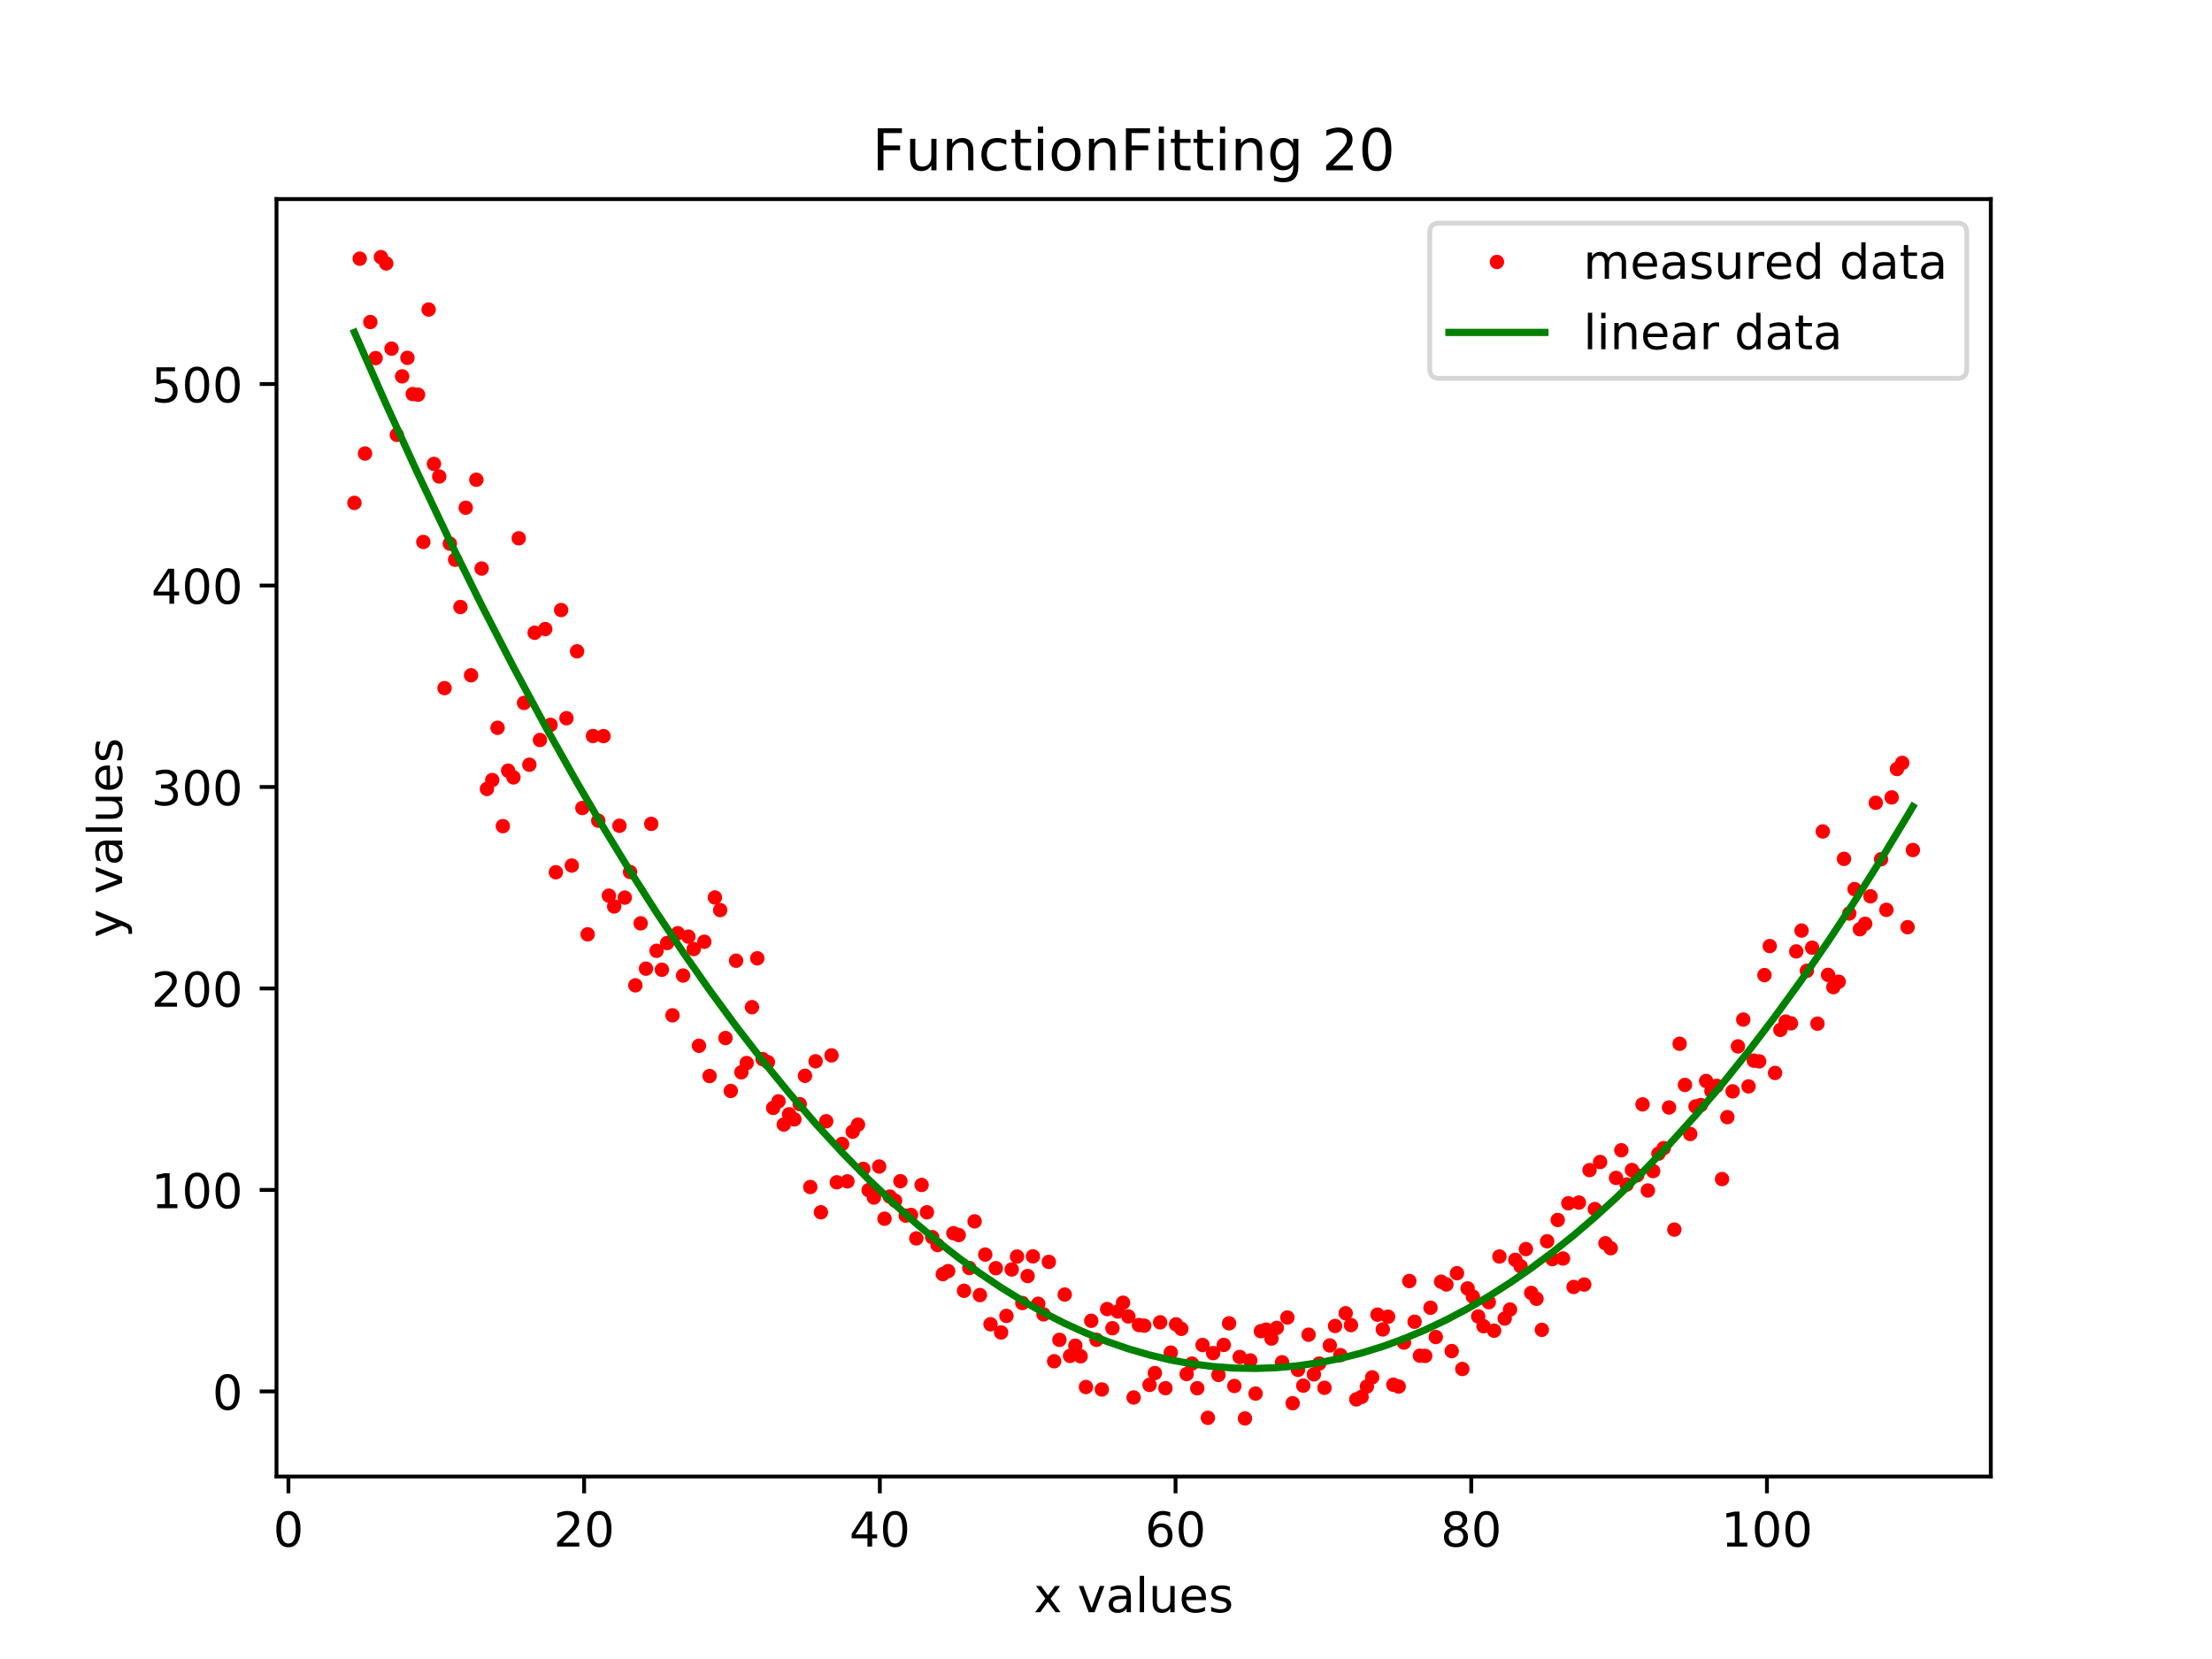 <?xml version="1.0" encoding="utf-8" standalone="no"?>
<!DOCTYPE svg PUBLIC "-//W3C//DTD SVG 1.1//EN"
  "http://www.w3.org/Graphics/SVG/1.1/DTD/svg11.dtd">
<!-- Created with matplotlib (https://matplotlib.org/) -->
<svg height="345.6pt" version="1.1" viewBox="0 0 460.8 345.6" width="460.8pt" xmlns="http://www.w3.org/2000/svg" xmlns:xlink="http://www.w3.org/1999/xlink">
 <defs>
  <style type="text/css">
*{stroke-linecap:butt;stroke-linejoin:round;}
  </style>
 </defs>
 <g id="figure_1">
  <g id="patch_1">
   <path d="M 0 345.6 
L 460.8 345.6 
L 460.8 0 
L 0 0 
z
" style="fill:#ffffff;"/>
  </g>
  <g id="axes_1">
   <g id="patch_2">
    <path d="M 57.6 307.584 
L 414.72 307.584 
L 414.72 41.472 
L 57.6 41.472 
z
" style="fill:#ffffff;"/>
   </g>
   <g id="matplotlib.axis_1">
    <g id="xtick_1">
     <g id="line2d_1">
      <defs>
       <path d="M 0 0 
L 0 3.5 
" id="m09a40ec838" style="stroke:#000000;stroke-width:0.8;"/>
      </defs>
      <g>
       <use style="stroke:#000000;stroke-width:0.8;" x="60.083" xlink:href="#m09a40ec838" y="307.584"/>
      </g>
     </g>
     <g id="text_1">
      <!-- 0 -->
      <defs>
       <path d="M 31.781 66.406 
Q 24.172 66.406 20.328 58.906 
Q 16.5 51.422 16.5 36.375 
Q 16.5 21.391 20.328 13.891 
Q 24.172 6.391 31.781 6.391 
Q 39.453 6.391 43.281 13.891 
Q 47.125 21.391 47.125 36.375 
Q 47.125 51.422 43.281 58.906 
Q 39.453 66.406 31.781 66.406 
z
M 31.781 74.219 
Q 44.047 74.219 50.516 64.516 
Q 56.984 54.828 56.984 36.375 
Q 56.984 17.969 50.516 8.266 
Q 44.047 -1.422 31.781 -1.422 
Q 19.531 -1.422 13.062 8.266 
Q 6.594 17.969 6.594 36.375 
Q 6.594 54.828 13.062 64.516 
Q 19.531 74.219 31.781 74.219 
z
" id="DejaVuSans-48"/>
      </defs>
      <g transform="translate(56.902 322.182)scale(0.1 -0.1)">
       <use xlink:href="#DejaVuSans-48"/>
      </g>
     </g>
    </g>
    <g id="xtick_2">
     <g id="line2d_2">
      <g>
       <use style="stroke:#000000;stroke-width:0.8;" x="121.684" xlink:href="#m09a40ec838" y="307.584"/>
      </g>
     </g>
     <g id="text_2">
      <!-- 20 -->
      <defs>
       <path d="M 19.188 8.297 
L 53.609 8.297 
L 53.609 0 
L 7.328 0 
L 7.328 8.297 
Q 12.938 14.109 22.625 23.891 
Q 32.328 33.688 34.812 36.531 
Q 39.547 41.844 41.422 45.531 
Q 43.312 49.219 43.312 52.781 
Q 43.312 58.594 39.234 62.25 
Q 35.156 65.922 28.609 65.922 
Q 23.969 65.922 18.812 64.312 
Q 13.672 62.703 7.812 59.422 
L 7.812 69.391 
Q 13.766 71.781 18.938 73 
Q 24.125 74.219 28.422 74.219 
Q 39.75 74.219 46.484 68.547 
Q 53.219 62.891 53.219 53.422 
Q 53.219 48.922 51.531 44.891 
Q 49.859 40.875 45.406 35.406 
Q 44.188 33.984 37.641 27.219 
Q 31.109 20.453 19.188 8.297 
z
" id="DejaVuSans-50"/>
      </defs>
      <g transform="translate(115.322 322.182)scale(0.1 -0.1)">
       <use xlink:href="#DejaVuSans-50"/>
       <use x="63.623" xlink:href="#DejaVuSans-48"/>
      </g>
     </g>
    </g>
    <g id="xtick_3">
     <g id="line2d_3">
      <g>
       <use style="stroke:#000000;stroke-width:0.8;" x="183.285" xlink:href="#m09a40ec838" y="307.584"/>
      </g>
     </g>
     <g id="text_3">
      <!-- 40 -->
      <defs>
       <path d="M 37.797 64.312 
L 12.891 25.391 
L 37.797 25.391 
z
M 35.203 72.906 
L 47.609 72.906 
L 47.609 25.391 
L 58.016 25.391 
L 58.016 17.188 
L 47.609 17.188 
L 47.609 0 
L 37.797 0 
L 37.797 17.188 
L 4.891 17.188 
L 4.891 26.703 
z
" id="DejaVuSans-52"/>
      </defs>
      <g transform="translate(176.923 322.182)scale(0.1 -0.1)">
       <use xlink:href="#DejaVuSans-52"/>
       <use x="63.623" xlink:href="#DejaVuSans-48"/>
      </g>
     </g>
    </g>
    <g id="xtick_4">
     <g id="line2d_4">
      <g>
       <use style="stroke:#000000;stroke-width:0.8;" x="244.886" xlink:href="#m09a40ec838" y="307.584"/>
      </g>
     </g>
     <g id="text_4">
      <!-- 60 -->
      <defs>
       <path d="M 33.016 40.375 
Q 26.375 40.375 22.484 35.828 
Q 18.609 31.297 18.609 23.391 
Q 18.609 15.531 22.484 10.953 
Q 26.375 6.391 33.016 6.391 
Q 39.656 6.391 43.531 10.953 
Q 47.406 15.531 47.406 23.391 
Q 47.406 31.297 43.531 35.828 
Q 39.656 40.375 33.016 40.375 
z
M 52.594 71.297 
L 52.594 62.312 
Q 48.875 64.062 45.094 64.984 
Q 41.312 65.922 37.594 65.922 
Q 27.828 65.922 22.672 59.328 
Q 17.531 52.734 16.797 39.406 
Q 19.672 43.656 24.016 45.922 
Q 28.375 48.188 33.594 48.188 
Q 44.578 48.188 50.953 41.516 
Q 57.328 34.859 57.328 23.391 
Q 57.328 12.156 50.688 5.359 
Q 44.047 -1.422 33.016 -1.422 
Q 20.359 -1.422 13.672 8.266 
Q 6.984 17.969 6.984 36.375 
Q 6.984 53.656 15.188 63.938 
Q 23.391 74.219 37.203 74.219 
Q 40.922 74.219 44.703 73.484 
Q 48.484 72.75 52.594 71.297 
z
" id="DejaVuSans-54"/>
      </defs>
      <g transform="translate(238.524 322.182)scale(0.1 -0.1)">
       <use xlink:href="#DejaVuSans-54"/>
       <use x="63.623" xlink:href="#DejaVuSans-48"/>
      </g>
     </g>
    </g>
    <g id="xtick_5">
     <g id="line2d_5">
      <g>
       <use style="stroke:#000000;stroke-width:0.8;" x="306.487" xlink:href="#m09a40ec838" y="307.584"/>
      </g>
     </g>
     <g id="text_5">
      <!-- 80 -->
      <defs>
       <path d="M 31.781 34.625 
Q 24.75 34.625 20.719 30.859 
Q 16.703 27.094 16.703 20.516 
Q 16.703 13.922 20.719 10.156 
Q 24.75 6.391 31.781 6.391 
Q 38.812 6.391 42.859 10.172 
Q 46.922 13.969 46.922 20.516 
Q 46.922 27.094 42.891 30.859 
Q 38.875 34.625 31.781 34.625 
z
M 21.922 38.812 
Q 15.578 40.375 12.031 44.719 
Q 8.5 49.078 8.5 55.328 
Q 8.5 64.062 14.719 69.141 
Q 20.953 74.219 31.781 74.219 
Q 42.672 74.219 48.875 69.141 
Q 55.078 64.062 55.078 55.328 
Q 55.078 49.078 51.531 44.719 
Q 48 40.375 41.703 38.812 
Q 48.828 37.156 52.797 32.312 
Q 56.781 27.484 56.781 20.516 
Q 56.781 9.906 50.312 4.234 
Q 43.844 -1.422 31.781 -1.422 
Q 19.734 -1.422 13.25 4.234 
Q 6.781 9.906 6.781 20.516 
Q 6.781 27.484 10.781 32.312 
Q 14.797 37.156 21.922 38.812 
z
M 18.312 54.391 
Q 18.312 48.734 21.844 45.562 
Q 25.391 42.391 31.781 42.391 
Q 38.141 42.391 41.719 45.562 
Q 45.312 48.734 45.312 54.391 
Q 45.312 60.062 41.719 63.234 
Q 38.141 66.406 31.781 66.406 
Q 25.391 66.406 21.844 63.234 
Q 18.312 60.062 18.312 54.391 
z
" id="DejaVuSans-56"/>
      </defs>
      <g transform="translate(300.125 322.182)scale(0.1 -0.1)">
       <use xlink:href="#DejaVuSans-56"/>
       <use x="63.623" xlink:href="#DejaVuSans-48"/>
      </g>
     </g>
    </g>
    <g id="xtick_6">
     <g id="line2d_6">
      <g>
       <use style="stroke:#000000;stroke-width:0.8;" x="368.088" xlink:href="#m09a40ec838" y="307.584"/>
      </g>
     </g>
     <g id="text_6">
      <!-- 100 -->
      <defs>
       <path d="M 12.406 8.297 
L 28.516 8.297 
L 28.516 63.922 
L 10.984 60.406 
L 10.984 69.391 
L 28.422 72.906 
L 38.281 72.906 
L 38.281 8.297 
L 54.391 8.297 
L 54.391 0 
L 12.406 0 
z
" id="DejaVuSans-49"/>
      </defs>
      <g transform="translate(358.545 322.182)scale(0.1 -0.1)">
       <use xlink:href="#DejaVuSans-49"/>
       <use x="63.623" xlink:href="#DejaVuSans-48"/>
       <use x="127.246" xlink:href="#DejaVuSans-48"/>
      </g>
     </g>
    </g>
    <g id="text_7">
     <!-- x values -->
     <defs>
      <path d="M 54.891 54.688 
L 35.109 28.078 
L 55.906 0 
L 45.312 0 
L 29.391 21.484 
L 13.484 0 
L 2.875 0 
L 24.125 28.609 
L 4.688 54.688 
L 15.281 54.688 
L 29.781 35.203 
L 44.281 54.688 
z
" id="DejaVuSans-120"/>
      <path id="DejaVuSans-32"/>
      <path d="M 2.984 54.688 
L 12.5 54.688 
L 29.594 8.797 
L 46.688 54.688 
L 56.203 54.688 
L 35.688 0 
L 23.484 0 
z
" id="DejaVuSans-118"/>
      <path d="M 34.281 27.484 
Q 23.391 27.484 19.188 25 
Q 14.984 22.516 14.984 16.5 
Q 14.984 11.719 18.141 8.906 
Q 21.297 6.109 26.703 6.109 
Q 34.188 6.109 38.703 11.406 
Q 43.219 16.703 43.219 25.484 
L 43.219 27.484 
z
M 52.203 31.203 
L 52.203 0 
L 43.219 0 
L 43.219 8.297 
Q 40.141 3.328 35.547 0.953 
Q 30.953 -1.422 24.312 -1.422 
Q 15.922 -1.422 10.953 3.297 
Q 6 8.016 6 15.922 
Q 6 25.141 12.172 29.828 
Q 18.359 34.516 30.609 34.516 
L 43.219 34.516 
L 43.219 35.406 
Q 43.219 41.609 39.141 45 
Q 35.062 48.391 27.688 48.391 
Q 23 48.391 18.547 47.266 
Q 14.109 46.141 10.016 43.891 
L 10.016 52.203 
Q 14.938 54.109 19.578 55.047 
Q 24.219 56 28.609 56 
Q 40.484 56 46.344 49.844 
Q 52.203 43.703 52.203 31.203 
z
" id="DejaVuSans-97"/>
      <path d="M 9.422 75.984 
L 18.406 75.984 
L 18.406 0 
L 9.422 0 
z
" id="DejaVuSans-108"/>
      <path d="M 8.5 21.578 
L 8.5 54.688 
L 17.484 54.688 
L 17.484 21.922 
Q 17.484 14.156 20.5 10.266 
Q 23.531 6.391 29.594 6.391 
Q 36.859 6.391 41.078 11.031 
Q 45.312 15.672 45.312 23.688 
L 45.312 54.688 
L 54.297 54.688 
L 54.297 0 
L 45.312 0 
L 45.312 8.406 
Q 42.047 3.422 37.719 1 
Q 33.406 -1.422 27.688 -1.422 
Q 18.266 -1.422 13.375 4.438 
Q 8.5 10.297 8.5 21.578 
z
M 31.109 56 
z
" id="DejaVuSans-117"/>
      <path d="M 56.203 29.594 
L 56.203 25.203 
L 14.891 25.203 
Q 15.484 15.922 20.484 11.062 
Q 25.484 6.203 34.422 6.203 
Q 39.594 6.203 44.453 7.469 
Q 49.312 8.734 54.109 11.281 
L 54.109 2.781 
Q 49.266 0.734 44.188 -0.344 
Q 39.109 -1.422 33.891 -1.422 
Q 20.797 -1.422 13.156 6.188 
Q 5.516 13.812 5.516 26.812 
Q 5.516 40.234 12.766 48.109 
Q 20.016 56 32.328 56 
Q 43.359 56 49.781 48.891 
Q 56.203 41.797 56.203 29.594 
z
M 47.219 32.234 
Q 47.125 39.594 43.094 43.984 
Q 39.062 48.391 32.422 48.391 
Q 24.906 48.391 20.391 44.141 
Q 15.875 39.891 15.188 32.172 
z
" id="DejaVuSans-101"/>
      <path d="M 44.281 53.078 
L 44.281 44.578 
Q 40.484 46.531 36.375 47.5 
Q 32.281 48.484 27.875 48.484 
Q 21.188 48.484 17.844 46.438 
Q 14.5 44.391 14.5 40.281 
Q 14.5 37.156 16.891 35.375 
Q 19.281 33.594 26.516 31.984 
L 29.594 31.297 
Q 39.156 29.25 43.188 25.516 
Q 47.219 21.781 47.219 15.094 
Q 47.219 7.469 41.188 3.016 
Q 35.156 -1.422 24.609 -1.422 
Q 20.219 -1.422 15.453 -0.562 
Q 10.688 0.297 5.422 2 
L 5.422 11.281 
Q 10.406 8.688 15.234 7.391 
Q 20.062 6.109 24.812 6.109 
Q 31.156 6.109 34.562 8.281 
Q 37.984 10.453 37.984 14.406 
Q 37.984 18.062 35.516 20.016 
Q 33.062 21.969 24.703 23.781 
L 21.578 24.516 
Q 13.234 26.266 9.516 29.906 
Q 5.812 33.547 5.812 39.891 
Q 5.812 47.609 11.281 51.797 
Q 16.75 56 26.812 56 
Q 31.781 56 36.172 55.266 
Q 40.578 54.547 44.281 53.078 
z
" id="DejaVuSans-115"/>
     </defs>
     <g transform="translate(215.349 335.861)scale(0.1 -0.1)">
      <use xlink:href="#DejaVuSans-120"/>
      <use x="59.18" xlink:href="#DejaVuSans-32"/>
      <use x="90.967" xlink:href="#DejaVuSans-118"/>
      <use x="150.146" xlink:href="#DejaVuSans-97"/>
      <use x="211.426" xlink:href="#DejaVuSans-108"/>
      <use x="239.209" xlink:href="#DejaVuSans-117"/>
      <use x="302.588" xlink:href="#DejaVuSans-101"/>
      <use x="364.111" xlink:href="#DejaVuSans-115"/>
     </g>
    </g>
   </g>
   <g id="matplotlib.axis_2">
    <g id="ytick_1">
     <g id="line2d_7">
      <defs>
       <path d="M 0 0 
L -3.5 0 
" id="m9b5365a904" style="stroke:#000000;stroke-width:0.8;"/>
      </defs>
      <g>
       <use style="stroke:#000000;stroke-width:0.8;" x="57.6" xlink:href="#m9b5365a904" y="289.855"/>
      </g>
     </g>
     <g id="text_8">
      <!-- 0 -->
      <g transform="translate(44.237 293.654)scale(0.1 -0.1)">
       <use xlink:href="#DejaVuSans-48"/>
      </g>
     </g>
    </g>
    <g id="ytick_2">
     <g id="line2d_8">
      <g>
       <use style="stroke:#000000;stroke-width:0.8;" x="57.6" xlink:href="#m9b5365a904" y="247.885"/>
      </g>
     </g>
     <g id="text_9">
      <!-- 100 -->
      <g transform="translate(31.512 251.684)scale(0.1 -0.1)">
       <use xlink:href="#DejaVuSans-49"/>
       <use x="63.623" xlink:href="#DejaVuSans-48"/>
       <use x="127.246" xlink:href="#DejaVuSans-48"/>
      </g>
     </g>
    </g>
    <g id="ytick_3">
     <g id="line2d_9">
      <g>
       <use style="stroke:#000000;stroke-width:0.8;" x="57.6" xlink:href="#m9b5365a904" y="205.914"/>
      </g>
     </g>
     <g id="text_10">
      <!-- 200 -->
      <g transform="translate(31.512 209.713)scale(0.1 -0.1)">
       <use xlink:href="#DejaVuSans-50"/>
       <use x="63.623" xlink:href="#DejaVuSans-48"/>
       <use x="127.246" xlink:href="#DejaVuSans-48"/>
      </g>
     </g>
    </g>
    <g id="ytick_4">
     <g id="line2d_10">
      <g>
       <use style="stroke:#000000;stroke-width:0.8;" x="57.6" xlink:href="#m9b5365a904" y="163.944"/>
      </g>
     </g>
     <g id="text_11">
      <!-- 300 -->
      <defs>
       <path d="M 40.578 39.312 
Q 47.656 37.797 51.625 33 
Q 55.609 28.219 55.609 21.188 
Q 55.609 10.406 48.188 4.484 
Q 40.766 -1.422 27.094 -1.422 
Q 22.516 -1.422 17.656 -0.516 
Q 12.797 0.391 7.625 2.203 
L 7.625 11.719 
Q 11.719 9.328 16.594 8.109 
Q 21.484 6.891 26.812 6.891 
Q 36.078 6.891 40.938 10.547 
Q 45.797 14.203 45.797 21.188 
Q 45.797 27.641 41.281 31.266 
Q 36.766 34.906 28.719 34.906 
L 20.219 34.906 
L 20.219 43.016 
L 29.109 43.016 
Q 36.375 43.016 40.234 45.922 
Q 44.094 48.828 44.094 54.297 
Q 44.094 59.906 40.109 62.906 
Q 36.141 65.922 28.719 65.922 
Q 24.656 65.922 20.016 65.031 
Q 15.375 64.156 9.812 62.312 
L 9.812 71.094 
Q 15.438 72.656 20.344 73.438 
Q 25.25 74.219 29.594 74.219 
Q 40.828 74.219 47.359 69.109 
Q 53.906 64.016 53.906 55.328 
Q 53.906 49.266 50.438 45.094 
Q 46.969 40.922 40.578 39.312 
z
" id="DejaVuSans-51"/>
      </defs>
      <g transform="translate(31.512 167.743)scale(0.1 -0.1)">
       <use xlink:href="#DejaVuSans-51"/>
       <use x="63.623" xlink:href="#DejaVuSans-48"/>
       <use x="127.246" xlink:href="#DejaVuSans-48"/>
      </g>
     </g>
    </g>
    <g id="ytick_5">
     <g id="line2d_11">
      <g>
       <use style="stroke:#000000;stroke-width:0.8;" x="57.6" xlink:href="#m9b5365a904" y="121.973"/>
      </g>
     </g>
     <g id="text_12">
      <!-- 400 -->
      <g transform="translate(31.512 125.772)scale(0.1 -0.1)">
       <use xlink:href="#DejaVuSans-52"/>
       <use x="63.623" xlink:href="#DejaVuSans-48"/>
       <use x="127.246" xlink:href="#DejaVuSans-48"/>
      </g>
     </g>
    </g>
    <g id="ytick_6">
     <g id="line2d_12">
      <g>
       <use style="stroke:#000000;stroke-width:0.8;" x="57.6" xlink:href="#m9b5365a904" y="80.003"/>
      </g>
     </g>
     <g id="text_13">
      <!-- 500 -->
      <defs>
       <path d="M 10.797 72.906 
L 49.516 72.906 
L 49.516 64.594 
L 19.828 64.594 
L 19.828 46.734 
Q 21.969 47.469 24.109 47.828 
Q 26.266 48.188 28.422 48.188 
Q 40.625 48.188 47.75 41.5 
Q 54.891 34.812 54.891 23.391 
Q 54.891 11.625 47.562 5.094 
Q 40.234 -1.422 26.906 -1.422 
Q 22.312 -1.422 17.547 -0.641 
Q 12.797 0.141 7.719 1.703 
L 7.719 11.625 
Q 12.109 9.234 16.797 8.062 
Q 21.484 6.891 26.703 6.891 
Q 35.156 6.891 40.078 11.328 
Q 45.016 15.766 45.016 23.391 
Q 45.016 31 40.078 35.438 
Q 35.156 39.891 26.703 39.891 
Q 22.75 39.891 18.812 39.016 
Q 14.891 38.141 10.797 36.281 
z
" id="DejaVuSans-53"/>
      </defs>
      <g transform="translate(31.512 83.802)scale(0.1 -0.1)">
       <use xlink:href="#DejaVuSans-53"/>
       <use x="63.623" xlink:href="#DejaVuSans-48"/>
       <use x="127.246" xlink:href="#DejaVuSans-48"/>
      </g>
     </g>
    </g>
    <g id="text_14">
     <!-- y values -->
     <defs>
      <path d="M 32.172 -5.078 
Q 28.375 -14.844 24.75 -17.812 
Q 21.141 -20.797 15.094 -20.797 
L 7.906 -20.797 
L 7.906 -13.281 
L 13.188 -13.281 
Q 16.891 -13.281 18.938 -11.516 
Q 21 -9.766 23.484 -3.219 
L 25.094 0.875 
L 2.984 54.688 
L 12.5 54.688 
L 29.594 11.922 
L 46.688 54.688 
L 56.203 54.688 
z
" id="DejaVuSans-121"/>
     </defs>
     <g transform="translate(25.433 195.339)rotate(-90)scale(0.1 -0.1)">
      <use xlink:href="#DejaVuSans-121"/>
      <use x="59.18" xlink:href="#DejaVuSans-32"/>
      <use x="90.967" xlink:href="#DejaVuSans-118"/>
      <use x="150.146" xlink:href="#DejaVuSans-97"/>
      <use x="211.426" xlink:href="#DejaVuSans-108"/>
      <use x="239.209" xlink:href="#DejaVuSans-117"/>
      <use x="302.588" xlink:href="#DejaVuSans-101"/>
      <use x="364.111" xlink:href="#DejaVuSans-115"/>
     </g>
    </g>
   </g>
   <g id="line2d_13">
    <defs>
     <path d="M 0 1 
C 0.265 1 0.52 0.895 0.707 0.707 
C 0.895 0.52 1 0.265 1 0 
C 1 -0.265 0.895 -0.52 0.707 -0.707 
C 0.52 -0.895 0.265 -1 0 -1 
C -0.265 -1 -0.52 -0.895 -0.707 -0.707 
C -0.895 -0.52 -1 -0.265 -1 0 
C -1 0.265 -0.895 0.52 -0.707 0.707 
C -0.52 0.895 -0.265 1 0 1 
z
" id="m7993e5a915" style="stroke:#ff0000;"/>
    </defs>
    <g clip-path="url(#p5838493ccc)">
     <use style="fill:#ff0000;stroke:#ff0000;" x="73.833" xlink:href="#m7993e5a915" y="104.763"/>
     <use style="fill:#ff0000;stroke:#ff0000;" x="74.937" xlink:href="#m7993e5a915" y="53.886"/>
     <use style="fill:#ff0000;stroke:#ff0000;" x="76.041" xlink:href="#m7993e5a915" y="94.476"/>
     <use style="fill:#ff0000;stroke:#ff0000;" x="77.146" xlink:href="#m7993e5a915" y="67.089"/>
     <use style="fill:#ff0000;stroke:#ff0000;" x="78.25" xlink:href="#m7993e5a915" y="74.599"/>
     <use style="fill:#ff0000;stroke:#ff0000;" x="79.354" xlink:href="#m7993e5a915" y="53.568"/>
     <use style="fill:#ff0000;stroke:#ff0000;" x="80.458" xlink:href="#m7993e5a915" y="54.881"/>
     <use style="fill:#ff0000;stroke:#ff0000;" x="81.563" xlink:href="#m7993e5a915" y="72.631"/>
     <use style="fill:#ff0000;stroke:#ff0000;" x="82.667" xlink:href="#m7993e5a915" y="90.58"/>
     <use style="fill:#ff0000;stroke:#ff0000;" x="83.771" xlink:href="#m7993e5a915" y="78.403"/>
     <use style="fill:#ff0000;stroke:#ff0000;" x="84.875" xlink:href="#m7993e5a915" y="74.549"/>
     <use style="fill:#ff0000;stroke:#ff0000;" x="85.98" xlink:href="#m7993e5a915" y="82.09"/>
     <use style="fill:#ff0000;stroke:#ff0000;" x="87.084" xlink:href="#m7993e5a915" y="82.216"/>
     <use style="fill:#ff0000;stroke:#ff0000;" x="88.188" xlink:href="#m7993e5a915" y="112.9"/>
     <use style="fill:#ff0000;stroke:#ff0000;" x="89.292" xlink:href="#m7993e5a915" y="64.479"/>
     <use style="fill:#ff0000;stroke:#ff0000;" x="90.397" xlink:href="#m7993e5a915" y="96.642"/>
     <use style="fill:#ff0000;stroke:#ff0000;" x="91.501" xlink:href="#m7993e5a915" y="99.267"/>
     <use style="fill:#ff0000;stroke:#ff0000;" x="92.605" xlink:href="#m7993e5a915" y="143.351"/>
     <use style="fill:#ff0000;stroke:#ff0000;" x="93.71" xlink:href="#m7993e5a915" y="113.248"/>
     <use style="fill:#ff0000;stroke:#ff0000;" x="94.814" xlink:href="#m7993e5a915" y="116.601"/>
     <use style="fill:#ff0000;stroke:#ff0000;" x="95.918" xlink:href="#m7993e5a915" y="126.45"/>
     <use style="fill:#ff0000;stroke:#ff0000;" x="97.022" xlink:href="#m7993e5a915" y="105.768"/>
     <use style="fill:#ff0000;stroke:#ff0000;" x="98.127" xlink:href="#m7993e5a915" y="140.671"/>
     <use style="fill:#ff0000;stroke:#ff0000;" x="99.231" xlink:href="#m7993e5a915" y="99.941"/>
     <use style="fill:#ff0000;stroke:#ff0000;" x="100.335" xlink:href="#m7993e5a915" y="118.438"/>
     <use style="fill:#ff0000;stroke:#ff0000;" x="101.439" xlink:href="#m7993e5a915" y="164.351"/>
     <use style="fill:#ff0000;stroke:#ff0000;" x="102.544" xlink:href="#m7993e5a915" y="162.502"/>
     <use style="fill:#ff0000;stroke:#ff0000;" x="103.648" xlink:href="#m7993e5a915" y="151.612"/>
     <use style="fill:#ff0000;stroke:#ff0000;" x="104.752" xlink:href="#m7993e5a915" y="172.1"/>
     <use style="fill:#ff0000;stroke:#ff0000;" x="105.856" xlink:href="#m7993e5a915" y="160.547"/>
     <use style="fill:#ff0000;stroke:#ff0000;" x="106.961" xlink:href="#m7993e5a915" y="161.94"/>
     <use style="fill:#ff0000;stroke:#ff0000;" x="108.065" xlink:href="#m7993e5a915" y="112.133"/>
     <use style="fill:#ff0000;stroke:#ff0000;" x="109.169" xlink:href="#m7993e5a915" y="146.431"/>
     <use style="fill:#ff0000;stroke:#ff0000;" x="110.274" xlink:href="#m7993e5a915" y="159.306"/>
     <use style="fill:#ff0000;stroke:#ff0000;" x="111.378" xlink:href="#m7993e5a915" y="131.814"/>
     <use style="fill:#ff0000;stroke:#ff0000;" x="112.482" xlink:href="#m7993e5a915" y="154.154"/>
     <use style="fill:#ff0000;stroke:#ff0000;" x="113.586" xlink:href="#m7993e5a915" y="131.048"/>
     <use style="fill:#ff0000;stroke:#ff0000;" x="114.691" xlink:href="#m7993e5a915" y="151"/>
     <use style="fill:#ff0000;stroke:#ff0000;" x="115.795" xlink:href="#m7993e5a915" y="181.705"/>
     <use style="fill:#ff0000;stroke:#ff0000;" x="116.899" xlink:href="#m7993e5a915" y="127.075"/>
     <use style="fill:#ff0000;stroke:#ff0000;" x="118.003" xlink:href="#m7993e5a915" y="149.618"/>
     <use style="fill:#ff0000;stroke:#ff0000;" x="119.108" xlink:href="#m7993e5a915" y="180.308"/>
     <use style="fill:#ff0000;stroke:#ff0000;" x="120.212" xlink:href="#m7993e5a915" y="135.682"/>
     <use style="fill:#ff0000;stroke:#ff0000;" x="121.316" xlink:href="#m7993e5a915" y="168.321"/>
     <use style="fill:#ff0000;stroke:#ff0000;" x="122.42" xlink:href="#m7993e5a915" y="194.641"/>
     <use style="fill:#ff0000;stroke:#ff0000;" x="123.525" xlink:href="#m7993e5a915" y="153.323"/>
     <use style="fill:#ff0000;stroke:#ff0000;" x="124.629" xlink:href="#m7993e5a915" y="170.963"/>
     <use style="fill:#ff0000;stroke:#ff0000;" x="125.733" xlink:href="#m7993e5a915" y="153.35"/>
     <use style="fill:#ff0000;stroke:#ff0000;" x="126.838" xlink:href="#m7993e5a915" y="186.589"/>
     <use style="fill:#ff0000;stroke:#ff0000;" x="127.942" xlink:href="#m7993e5a915" y="188.829"/>
     <use style="fill:#ff0000;stroke:#ff0000;" x="129.046" xlink:href="#m7993e5a915" y="172.019"/>
     <use style="fill:#ff0000;stroke:#ff0000;" x="130.15" xlink:href="#m7993e5a915" y="186.988"/>
     <use style="fill:#ff0000;stroke:#ff0000;" x="131.255" xlink:href="#m7993e5a915" y="181.653"/>
     <use style="fill:#ff0000;stroke:#ff0000;" x="132.359" xlink:href="#m7993e5a915" y="205.261"/>
     <use style="fill:#ff0000;stroke:#ff0000;" x="133.463" xlink:href="#m7993e5a915" y="192.347"/>
     <use style="fill:#ff0000;stroke:#ff0000;" x="134.567" xlink:href="#m7993e5a915" y="201.789"/>
     <use style="fill:#ff0000;stroke:#ff0000;" x="135.672" xlink:href="#m7993e5a915" y="171.626"/>
     <use style="fill:#ff0000;stroke:#ff0000;" x="136.776" xlink:href="#m7993e5a915" y="198.069"/>
     <use style="fill:#ff0000;stroke:#ff0000;" x="137.88" xlink:href="#m7993e5a915" y="202.015"/>
     <use style="fill:#ff0000;stroke:#ff0000;" x="138.984" xlink:href="#m7993e5a915" y="196.443"/>
     <use style="fill:#ff0000;stroke:#ff0000;" x="140.089" xlink:href="#m7993e5a915" y="211.51"/>
     <use style="fill:#ff0000;stroke:#ff0000;" x="141.193" xlink:href="#m7993e5a915" y="194.406"/>
     <use style="fill:#ff0000;stroke:#ff0000;" x="142.297" xlink:href="#m7993e5a915" y="203.222"/>
     <use style="fill:#ff0000;stroke:#ff0000;" x="143.402" xlink:href="#m7993e5a915" y="195.122"/>
     <use style="fill:#ff0000;stroke:#ff0000;" x="144.506" xlink:href="#m7993e5a915" y="197.706"/>
     <use style="fill:#ff0000;stroke:#ff0000;" x="145.61" xlink:href="#m7993e5a915" y="217.85"/>
     <use style="fill:#ff0000;stroke:#ff0000;" x="146.714" xlink:href="#m7993e5a915" y="196.182"/>
     <use style="fill:#ff0000;stroke:#ff0000;" x="147.819" xlink:href="#m7993e5a915" y="224.159"/>
     <use style="fill:#ff0000;stroke:#ff0000;" x="148.923" xlink:href="#m7993e5a915" y="186.965"/>
     <use style="fill:#ff0000;stroke:#ff0000;" x="150.027" xlink:href="#m7993e5a915" y="189.587"/>
     <use style="fill:#ff0000;stroke:#ff0000;" x="151.131" xlink:href="#m7993e5a915" y="216.242"/>
     <use style="fill:#ff0000;stroke:#ff0000;" x="152.236" xlink:href="#m7993e5a915" y="227.266"/>
     <use style="fill:#ff0000;stroke:#ff0000;" x="153.34" xlink:href="#m7993e5a915" y="200.132"/>
     <use style="fill:#ff0000;stroke:#ff0000;" x="154.444" xlink:href="#m7993e5a915" y="223.375"/>
     <use style="fill:#ff0000;stroke:#ff0000;" x="155.548" xlink:href="#m7993e5a915" y="221.456"/>
     <use style="fill:#ff0000;stroke:#ff0000;" x="156.653" xlink:href="#m7993e5a915" y="209.816"/>
     <use style="fill:#ff0000;stroke:#ff0000;" x="157.757" xlink:href="#m7993e5a915" y="199.636"/>
     <use style="fill:#ff0000;stroke:#ff0000;" x="158.861" xlink:href="#m7993e5a915" y="220.628"/>
     <use style="fill:#ff0000;stroke:#ff0000;" x="159.966" xlink:href="#m7993e5a915" y="221.273"/>
     <use style="fill:#ff0000;stroke:#ff0000;" x="161.07" xlink:href="#m7993e5a915" y="230.793"/>
     <use style="fill:#ff0000;stroke:#ff0000;" x="162.174" xlink:href="#m7993e5a915" y="229.427"/>
     <use style="fill:#ff0000;stroke:#ff0000;" x="163.278" xlink:href="#m7993e5a915" y="234.263"/>
     <use style="fill:#ff0000;stroke:#ff0000;" x="164.383" xlink:href="#m7993e5a915" y="232.124"/>
     <use style="fill:#ff0000;stroke:#ff0000;" x="165.487" xlink:href="#m7993e5a915" y="233.189"/>
     <use style="fill:#ff0000;stroke:#ff0000;" x="166.591" xlink:href="#m7993e5a915" y="230.007"/>
     <use style="fill:#ff0000;stroke:#ff0000;" x="167.695" xlink:href="#m7993e5a915" y="224.104"/>
     <use style="fill:#ff0000;stroke:#ff0000;" x="168.8" xlink:href="#m7993e5a915" y="247.275"/>
     <use style="fill:#ff0000;stroke:#ff0000;" x="169.904" xlink:href="#m7993e5a915" y="221.088"/>
     <use style="fill:#ff0000;stroke:#ff0000;" x="171.008" xlink:href="#m7993e5a915" y="252.541"/>
     <use style="fill:#ff0000;stroke:#ff0000;" x="172.113" xlink:href="#m7993e5a915" y="233.576"/>
     <use style="fill:#ff0000;stroke:#ff0000;" x="173.217" xlink:href="#m7993e5a915" y="219.851"/>
     <use style="fill:#ff0000;stroke:#ff0000;" x="174.321" xlink:href="#m7993e5a915" y="246.3"/>
     <use style="fill:#ff0000;stroke:#ff0000;" x="175.425" xlink:href="#m7993e5a915" y="238.31"/>
     <use style="fill:#ff0000;stroke:#ff0000;" x="176.53" xlink:href="#m7993e5a915" y="246.098"/>
     <use style="fill:#ff0000;stroke:#ff0000;" x="177.634" xlink:href="#m7993e5a915" y="235.741"/>
     <use style="fill:#ff0000;stroke:#ff0000;" x="178.738" xlink:href="#m7993e5a915" y="234.282"/>
     <use style="fill:#ff0000;stroke:#ff0000;" x="179.842" xlink:href="#m7993e5a915" y="243.498"/>
     <use style="fill:#ff0000;stroke:#ff0000;" x="180.947" xlink:href="#m7993e5a915" y="247.93"/>
     <use style="fill:#ff0000;stroke:#ff0000;" x="182.051" xlink:href="#m7993e5a915" y="249.466"/>
     <use style="fill:#ff0000;stroke:#ff0000;" x="183.155" xlink:href="#m7993e5a915" y="243.008"/>
     <use style="fill:#ff0000;stroke:#ff0000;" x="184.259" xlink:href="#m7993e5a915" y="253.879"/>
     <use style="fill:#ff0000;stroke:#ff0000;" x="185.364" xlink:href="#m7993e5a915" y="249.269"/>
     <use style="fill:#ff0000;stroke:#ff0000;" x="186.468" xlink:href="#m7993e5a915" y="250.137"/>
     <use style="fill:#ff0000;stroke:#ff0000;" x="187.572" xlink:href="#m7993e5a915" y="246.062"/>
     <use style="fill:#ff0000;stroke:#ff0000;" x="188.677" xlink:href="#m7993e5a915" y="253.234"/>
     <use style="fill:#ff0000;stroke:#ff0000;" x="189.781" xlink:href="#m7993e5a915" y="253.099"/>
     <use style="fill:#ff0000;stroke:#ff0000;" x="190.885" xlink:href="#m7993e5a915" y="257.982"/>
     <use style="fill:#ff0000;stroke:#ff0000;" x="191.989" xlink:href="#m7993e5a915" y="246.846"/>
     <use style="fill:#ff0000;stroke:#ff0000;" x="193.094" xlink:href="#m7993e5a915" y="252.543"/>
     <use style="fill:#ff0000;stroke:#ff0000;" x="194.198" xlink:href="#m7993e5a915" y="257.721"/>
     <use style="fill:#ff0000;stroke:#ff0000;" x="195.302" xlink:href="#m7993e5a915" y="259.37"/>
     <use style="fill:#ff0000;stroke:#ff0000;" x="196.406" xlink:href="#m7993e5a915" y="265.427"/>
     <use style="fill:#ff0000;stroke:#ff0000;" x="197.511" xlink:href="#m7993e5a915" y="264.799"/>
     <use style="fill:#ff0000;stroke:#ff0000;" x="198.615" xlink:href="#m7993e5a915" y="256.898"/>
     <use style="fill:#ff0000;stroke:#ff0000;" x="199.719" xlink:href="#m7993e5a915" y="257.278"/>
     <use style="fill:#ff0000;stroke:#ff0000;" x="200.823" xlink:href="#m7993e5a915" y="268.894"/>
     <use style="fill:#ff0000;stroke:#ff0000;" x="201.928" xlink:href="#m7993e5a915" y="264.151"/>
     <use style="fill:#ff0000;stroke:#ff0000;" x="203.032" xlink:href="#m7993e5a915" y="254.431"/>
     <use style="fill:#ff0000;stroke:#ff0000;" x="204.136" xlink:href="#m7993e5a915" y="269.786"/>
     <use style="fill:#ff0000;stroke:#ff0000;" x="205.241" xlink:href="#m7993e5a915" y="261.35"/>
     <use style="fill:#ff0000;stroke:#ff0000;" x="206.345" xlink:href="#m7993e5a915" y="275.863"/>
     <use style="fill:#ff0000;stroke:#ff0000;" x="207.449" xlink:href="#m7993e5a915" y="264.187"/>
     <use style="fill:#ff0000;stroke:#ff0000;" x="208.553" xlink:href="#m7993e5a915" y="277.578"/>
     <use style="fill:#ff0000;stroke:#ff0000;" x="209.658" xlink:href="#m7993e5a915" y="274.125"/>
     <use style="fill:#ff0000;stroke:#ff0000;" x="210.762" xlink:href="#m7993e5a915" y="264.454"/>
     <use style="fill:#ff0000;stroke:#ff0000;" x="211.866" xlink:href="#m7993e5a915" y="261.762"/>
     <use style="fill:#ff0000;stroke:#ff0000;" x="212.97" xlink:href="#m7993e5a915" y="271.443"/>
     <use style="fill:#ff0000;stroke:#ff0000;" x="214.075" xlink:href="#m7993e5a915" y="265.828"/>
     <use style="fill:#ff0000;stroke:#ff0000;" x="215.179" xlink:href="#m7993e5a915" y="261.727"/>
     <use style="fill:#ff0000;stroke:#ff0000;" x="216.283" xlink:href="#m7993e5a915" y="271.598"/>
     <use style="fill:#ff0000;stroke:#ff0000;" x="217.387" xlink:href="#m7993e5a915" y="273.803"/>
     <use style="fill:#ff0000;stroke:#ff0000;" x="218.492" xlink:href="#m7993e5a915" y="262.881"/>
     <use style="fill:#ff0000;stroke:#ff0000;" x="219.596" xlink:href="#m7993e5a915" y="283.579"/>
     <use style="fill:#ff0000;stroke:#ff0000;" x="220.7" xlink:href="#m7993e5a915" y="279.111"/>
     <use style="fill:#ff0000;stroke:#ff0000;" x="221.805" xlink:href="#m7993e5a915" y="269.68"/>
     <use style="fill:#ff0000;stroke:#ff0000;" x="222.909" xlink:href="#m7993e5a915" y="282.46"/>
     <use style="fill:#ff0000;stroke:#ff0000;" x="224.013" xlink:href="#m7993e5a915" y="280.329"/>
     <use style="fill:#ff0000;stroke:#ff0000;" x="225.117" xlink:href="#m7993e5a915" y="282.542"/>
     <use style="fill:#ff0000;stroke:#ff0000;" x="226.222" xlink:href="#m7993e5a915" y="288.944"/>
     <use style="fill:#ff0000;stroke:#ff0000;" x="227.326" xlink:href="#m7993e5a915" y="275.146"/>
     <use style="fill:#ff0000;stroke:#ff0000;" x="228.43" xlink:href="#m7993e5a915" y="279.11"/>
     <use style="fill:#ff0000;stroke:#ff0000;" x="229.534" xlink:href="#m7993e5a915" y="289.451"/>
     <use style="fill:#ff0000;stroke:#ff0000;" x="230.639" xlink:href="#m7993e5a915" y="272.703"/>
     <use style="fill:#ff0000;stroke:#ff0000;" x="231.743" xlink:href="#m7993e5a915" y="276.691"/>
     <use style="fill:#ff0000;stroke:#ff0000;" x="232.847" xlink:href="#m7993e5a915" y="273.204"/>
     <use style="fill:#ff0000;stroke:#ff0000;" x="233.951" xlink:href="#m7993e5a915" y="271.384"/>
     <use style="fill:#ff0000;stroke:#ff0000;" x="235.056" xlink:href="#m7993e5a915" y="274.238"/>
     <use style="fill:#ff0000;stroke:#ff0000;" x="236.16" xlink:href="#m7993e5a915" y="291.119"/>
     <use style="fill:#ff0000;stroke:#ff0000;" x="237.264" xlink:href="#m7993e5a915" y="276.031"/>
     <use style="fill:#ff0000;stroke:#ff0000;" x="238.369" xlink:href="#m7993e5a915" y="276.159"/>
     <use style="fill:#ff0000;stroke:#ff0000;" x="239.473" xlink:href="#m7993e5a915" y="288.502"/>
     <use style="fill:#ff0000;stroke:#ff0000;" x="240.577" xlink:href="#m7993e5a915" y="286.036"/>
     <use style="fill:#ff0000;stroke:#ff0000;" x="241.681" xlink:href="#m7993e5a915" y="275.463"/>
     <use style="fill:#ff0000;stroke:#ff0000;" x="242.786" xlink:href="#m7993e5a915" y="289.184"/>
     <use style="fill:#ff0000;stroke:#ff0000;" x="243.89" xlink:href="#m7993e5a915" y="281.77"/>
     <use style="fill:#ff0000;stroke:#ff0000;" x="244.994" xlink:href="#m7993e5a915" y="275.888"/>
     <use style="fill:#ff0000;stroke:#ff0000;" x="246.098" xlink:href="#m7993e5a915" y="276.826"/>
     <use style="fill:#ff0000;stroke:#ff0000;" x="247.203" xlink:href="#m7993e5a915" y="286.244"/>
     <use style="fill:#ff0000;stroke:#ff0000;" x="248.307" xlink:href="#m7993e5a915" y="284.063"/>
     <use style="fill:#ff0000;stroke:#ff0000;" x="249.411" xlink:href="#m7993e5a915" y="289.198"/>
     <use style="fill:#ff0000;stroke:#ff0000;" x="250.515" xlink:href="#m7993e5a915" y="280.191"/>
     <use style="fill:#ff0000;stroke:#ff0000;" x="251.62" xlink:href="#m7993e5a915" y="295.358"/>
     <use style="fill:#ff0000;stroke:#ff0000;" x="252.724" xlink:href="#m7993e5a915" y="281.877"/>
     <use style="fill:#ff0000;stroke:#ff0000;" x="253.828" xlink:href="#m7993e5a915" y="286.424"/>
     <use style="fill:#ff0000;stroke:#ff0000;" x="254.933" xlink:href="#m7993e5a915" y="280.171"/>
     <use style="fill:#ff0000;stroke:#ff0000;" x="256.037" xlink:href="#m7993e5a915" y="275.67"/>
     <use style="fill:#ff0000;stroke:#ff0000;" x="257.141" xlink:href="#m7993e5a915" y="288.726"/>
     <use style="fill:#ff0000;stroke:#ff0000;" x="258.245" xlink:href="#m7993e5a915" y="282.682"/>
     <use style="fill:#ff0000;stroke:#ff0000;" x="259.35" xlink:href="#m7993e5a915" y="295.488"/>
     <use style="fill:#ff0000;stroke:#ff0000;" x="260.454" xlink:href="#m7993e5a915" y="283.406"/>
     <use style="fill:#ff0000;stroke:#ff0000;" x="261.558" xlink:href="#m7993e5a915" y="290.302"/>
     <use style="fill:#ff0000;stroke:#ff0000;" x="262.662" xlink:href="#m7993e5a915" y="277.309"/>
     <use style="fill:#ff0000;stroke:#ff0000;" x="263.767" xlink:href="#m7993e5a915" y="276.983"/>
     <use style="fill:#ff0000;stroke:#ff0000;" x="264.871" xlink:href="#m7993e5a915" y="278.841"/>
     <use style="fill:#ff0000;stroke:#ff0000;" x="265.975" xlink:href="#m7993e5a915" y="276.623"/>
     <use style="fill:#ff0000;stroke:#ff0000;" x="267.079" xlink:href="#m7993e5a915" y="283.784"/>
     <use style="fill:#ff0000;stroke:#ff0000;" x="268.184" xlink:href="#m7993e5a915" y="274.464"/>
     <use style="fill:#ff0000;stroke:#ff0000;" x="269.288" xlink:href="#m7993e5a915" y="292.321"/>
     <use style="fill:#ff0000;stroke:#ff0000;" x="270.392" xlink:href="#m7993e5a915" y="285.373"/>
     <use style="fill:#ff0000;stroke:#ff0000;" x="271.497" xlink:href="#m7993e5a915" y="288.654"/>
     <use style="fill:#ff0000;stroke:#ff0000;" x="272.601" xlink:href="#m7993e5a915" y="278.043"/>
     <use style="fill:#ff0000;stroke:#ff0000;" x="273.705" xlink:href="#m7993e5a915" y="286.305"/>
     <use style="fill:#ff0000;stroke:#ff0000;" x="274.809" xlink:href="#m7993e5a915" y="284.053"/>
     <use style="fill:#ff0000;stroke:#ff0000;" x="275.914" xlink:href="#m7993e5a915" y="289.104"/>
     <use style="fill:#ff0000;stroke:#ff0000;" x="277.018" xlink:href="#m7993e5a915" y="280.28"/>
     <use style="fill:#ff0000;stroke:#ff0000;" x="278.122" xlink:href="#m7993e5a915" y="276.228"/>
     <use style="fill:#ff0000;stroke:#ff0000;" x="279.226" xlink:href="#m7993e5a915" y="282.291"/>
     <use style="fill:#ff0000;stroke:#ff0000;" x="280.331" xlink:href="#m7993e5a915" y="273.581"/>
     <use style="fill:#ff0000;stroke:#ff0000;" x="281.435" xlink:href="#m7993e5a915" y="276.046"/>
     <use style="fill:#ff0000;stroke:#ff0000;" x="282.539" xlink:href="#m7993e5a915" y="291.52"/>
     <use style="fill:#ff0000;stroke:#ff0000;" x="283.643" xlink:href="#m7993e5a915" y="291.007"/>
     <use style="fill:#ff0000;stroke:#ff0000;" x="284.748" xlink:href="#m7993e5a915" y="288.842"/>
     <use style="fill:#ff0000;stroke:#ff0000;" x="285.852" xlink:href="#m7993e5a915" y="286.928"/>
     <use style="fill:#ff0000;stroke:#ff0000;" x="286.956" xlink:href="#m7993e5a915" y="273.865"/>
     <use style="fill:#ff0000;stroke:#ff0000;" x="288.061" xlink:href="#m7993e5a915" y="276.945"/>
     <use style="fill:#ff0000;stroke:#ff0000;" x="289.165" xlink:href="#m7993e5a915" y="274.296"/>
     <use style="fill:#ff0000;stroke:#ff0000;" x="290.269" xlink:href="#m7993e5a915" y="288.456"/>
     <use style="fill:#ff0000;stroke:#ff0000;" x="291.373" xlink:href="#m7993e5a915" y="288.841"/>
     <use style="fill:#ff0000;stroke:#ff0000;" x="292.478" xlink:href="#m7993e5a915" y="279.689"/>
     <use style="fill:#ff0000;stroke:#ff0000;" x="293.582" xlink:href="#m7993e5a915" y="266.865"/>
     <use style="fill:#ff0000;stroke:#ff0000;" x="294.686" xlink:href="#m7993e5a915" y="275.342"/>
     <use style="fill:#ff0000;stroke:#ff0000;" x="295.79" xlink:href="#m7993e5a915" y="282.416"/>
     <use style="fill:#ff0000;stroke:#ff0000;" x="296.895" xlink:href="#m7993e5a915" y="282.463"/>
     <use style="fill:#ff0000;stroke:#ff0000;" x="297.999" xlink:href="#m7993e5a915" y="272.424"/>
     <use style="fill:#ff0000;stroke:#ff0000;" x="299.103" xlink:href="#m7993e5a915" y="278.527"/>
     <use style="fill:#ff0000;stroke:#ff0000;" x="300.207" xlink:href="#m7993e5a915" y="267.006"/>
     <use style="fill:#ff0000;stroke:#ff0000;" x="301.312" xlink:href="#m7993e5a915" y="267.576"/>
     <use style="fill:#ff0000;stroke:#ff0000;" x="302.416" xlink:href="#m7993e5a915" y="281.454"/>
     <use style="fill:#ff0000;stroke:#ff0000;" x="303.52" xlink:href="#m7993e5a915" y="265.232"/>
     <use style="fill:#ff0000;stroke:#ff0000;" x="304.625" xlink:href="#m7993e5a915" y="285.188"/>
     <use style="fill:#ff0000;stroke:#ff0000;" x="305.729" xlink:href="#m7993e5a915" y="268.4"/>
     <use style="fill:#ff0000;stroke:#ff0000;" x="306.833" xlink:href="#m7993e5a915" y="270.118"/>
     <use style="fill:#ff0000;stroke:#ff0000;" x="307.937" xlink:href="#m7993e5a915" y="274.231"/>
     <use style="fill:#ff0000;stroke:#ff0000;" x="309.042" xlink:href="#m7993e5a915" y="276.271"/>
     <use style="fill:#ff0000;stroke:#ff0000;" x="310.146" xlink:href="#m7993e5a915" y="271.266"/>
     <use style="fill:#ff0000;stroke:#ff0000;" x="311.25" xlink:href="#m7993e5a915" y="277.203"/>
     <use style="fill:#ff0000;stroke:#ff0000;" x="312.354" xlink:href="#m7993e5a915" y="261.752"/>
     <use style="fill:#ff0000;stroke:#ff0000;" x="313.459" xlink:href="#m7993e5a915" y="274.678"/>
     <use style="fill:#ff0000;stroke:#ff0000;" x="314.563" xlink:href="#m7993e5a915" y="272.806"/>
     <use style="fill:#ff0000;stroke:#ff0000;" x="315.667" xlink:href="#m7993e5a915" y="262.438"/>
     <use style="fill:#ff0000;stroke:#ff0000;" x="316.772" xlink:href="#m7993e5a915" y="263.784"/>
     <use style="fill:#ff0000;stroke:#ff0000;" x="317.876" xlink:href="#m7993e5a915" y="260.212"/>
     <use style="fill:#ff0000;stroke:#ff0000;" x="318.98" xlink:href="#m7993e5a915" y="269.339"/>
     <use style="fill:#ff0000;stroke:#ff0000;" x="320.084" xlink:href="#m7993e5a915" y="270.56"/>
     <use style="fill:#ff0000;stroke:#ff0000;" x="321.189" xlink:href="#m7993e5a915" y="277.028"/>
     <use style="fill:#ff0000;stroke:#ff0000;" x="322.293" xlink:href="#m7993e5a915" y="258.577"/>
     <use style="fill:#ff0000;stroke:#ff0000;" x="323.397" xlink:href="#m7993e5a915" y="262.3"/>
     <use style="fill:#ff0000;stroke:#ff0000;" x="324.501" xlink:href="#m7993e5a915" y="254.146"/>
     <use style="fill:#ff0000;stroke:#ff0000;" x="325.606" xlink:href="#m7993e5a915" y="262.165"/>
     <use style="fill:#ff0000;stroke:#ff0000;" x="326.71" xlink:href="#m7993e5a915" y="250.666"/>
     <use style="fill:#ff0000;stroke:#ff0000;" x="327.814" xlink:href="#m7993e5a915" y="268.098"/>
     <use style="fill:#ff0000;stroke:#ff0000;" x="328.918" xlink:href="#m7993e5a915" y="250.519"/>
     <use style="fill:#ff0000;stroke:#ff0000;" x="330.023" xlink:href="#m7993e5a915" y="267.59"/>
     <use style="fill:#ff0000;stroke:#ff0000;" x="331.127" xlink:href="#m7993e5a915" y="243.755"/>
     <use style="fill:#ff0000;stroke:#ff0000;" x="332.231" xlink:href="#m7993e5a915" y="251.864"/>
     <use style="fill:#ff0000;stroke:#ff0000;" x="333.336" xlink:href="#m7993e5a915" y="242.066"/>
     <use style="fill:#ff0000;stroke:#ff0000;" x="334.44" xlink:href="#m7993e5a915" y="258.998"/>
     <use style="fill:#ff0000;stroke:#ff0000;" x="335.544" xlink:href="#m7993e5a915" y="260.025"/>
     <use style="fill:#ff0000;stroke:#ff0000;" x="336.648" xlink:href="#m7993e5a915" y="245.374"/>
     <use style="fill:#ff0000;stroke:#ff0000;" x="337.753" xlink:href="#m7993e5a915" y="239.621"/>
     <use style="fill:#ff0000;stroke:#ff0000;" x="338.857" xlink:href="#m7993e5a915" y="246.767"/>
     <use style="fill:#ff0000;stroke:#ff0000;" x="339.961" xlink:href="#m7993e5a915" y="243.734"/>
     <use style="fill:#ff0000;stroke:#ff0000;" x="341.065" xlink:href="#m7993e5a915" y="244.829"/>
     <use style="fill:#ff0000;stroke:#ff0000;" x="342.17" xlink:href="#m7993e5a915" y="230.062"/>
     <use style="fill:#ff0000;stroke:#ff0000;" x="343.274" xlink:href="#m7993e5a915" y="247.999"/>
     <use style="fill:#ff0000;stroke:#ff0000;" x="344.378" xlink:href="#m7993e5a915" y="243.956"/>
     <use style="fill:#ff0000;stroke:#ff0000;" x="345.482" xlink:href="#m7993e5a915" y="240.329"/>
     <use style="fill:#ff0000;stroke:#ff0000;" x="346.587" xlink:href="#m7993e5a915" y="239.175"/>
     <use style="fill:#ff0000;stroke:#ff0000;" x="347.691" xlink:href="#m7993e5a915" y="230.708"/>
     <use style="fill:#ff0000;stroke:#ff0000;" x="348.795" xlink:href="#m7993e5a915" y="256.145"/>
     <use style="fill:#ff0000;stroke:#ff0000;" x="349.9" xlink:href="#m7993e5a915" y="217.436"/>
     <use style="fill:#ff0000;stroke:#ff0000;" x="351.004" xlink:href="#m7993e5a915" y="226.009"/>
     <use style="fill:#ff0000;stroke:#ff0000;" x="352.108" xlink:href="#m7993e5a915" y="236.236"/>
     <use style="fill:#ff0000;stroke:#ff0000;" x="353.212" xlink:href="#m7993e5a915" y="230.492"/>
     <use style="fill:#ff0000;stroke:#ff0000;" x="354.317" xlink:href="#m7993e5a915" y="230.212"/>
     <use style="fill:#ff0000;stroke:#ff0000;" x="355.421" xlink:href="#m7993e5a915" y="225.192"/>
     <use style="fill:#ff0000;stroke:#ff0000;" x="356.525" xlink:href="#m7993e5a915" y="227.307"/>
     <use style="fill:#ff0000;stroke:#ff0000;" x="357.629" xlink:href="#m7993e5a915" y="226.205"/>
     <use style="fill:#ff0000;stroke:#ff0000;" x="358.734" xlink:href="#m7993e5a915" y="245.622"/>
     <use style="fill:#ff0000;stroke:#ff0000;" x="359.838" xlink:href="#m7993e5a915" y="232.726"/>
     <use style="fill:#ff0000;stroke:#ff0000;" x="360.942" xlink:href="#m7993e5a915" y="227.347"/>
     <use style="fill:#ff0000;stroke:#ff0000;" x="362.046" xlink:href="#m7993e5a915" y="217.978"/>
     <use style="fill:#ff0000;stroke:#ff0000;" x="363.151" xlink:href="#m7993e5a915" y="212.393"/>
     <use style="fill:#ff0000;stroke:#ff0000;" x="364.255" xlink:href="#m7993e5a915" y="226.315"/>
     <use style="fill:#ff0000;stroke:#ff0000;" x="365.359" xlink:href="#m7993e5a915" y="220.95"/>
     <use style="fill:#ff0000;stroke:#ff0000;" x="366.464" xlink:href="#m7993e5a915" y="221.095"/>
     <use style="fill:#ff0000;stroke:#ff0000;" x="367.568" xlink:href="#m7993e5a915" y="203.133"/>
     <use style="fill:#ff0000;stroke:#ff0000;" x="368.672" xlink:href="#m7993e5a915" y="197.084"/>
     <use style="fill:#ff0000;stroke:#ff0000;" x="369.776" xlink:href="#m7993e5a915" y="223.513"/>
     <use style="fill:#ff0000;stroke:#ff0000;" x="370.881" xlink:href="#m7993e5a915" y="214.543"/>
     <use style="fill:#ff0000;stroke:#ff0000;" x="371.985" xlink:href="#m7993e5a915" y="212.814"/>
     <use style="fill:#ff0000;stroke:#ff0000;" x="373.089" xlink:href="#m7993e5a915" y="213.179"/>
     <use style="fill:#ff0000;stroke:#ff0000;" x="374.193" xlink:href="#m7993e5a915" y="198.197"/>
     <use style="fill:#ff0000;stroke:#ff0000;" x="375.298" xlink:href="#m7993e5a915" y="193.853"/>
     <use style="fill:#ff0000;stroke:#ff0000;" x="376.402" xlink:href="#m7993e5a915" y="202.235"/>
     <use style="fill:#ff0000;stroke:#ff0000;" x="377.506" xlink:href="#m7993e5a915" y="197.418"/>
     <use style="fill:#ff0000;stroke:#ff0000;" x="378.61" xlink:href="#m7993e5a915" y="213.243"/>
     <use style="fill:#ff0000;stroke:#ff0000;" x="379.715" xlink:href="#m7993e5a915" y="173.203"/>
     <use style="fill:#ff0000;stroke:#ff0000;" x="380.819" xlink:href="#m7993e5a915" y="203.085"/>
     <use style="fill:#ff0000;stroke:#ff0000;" x="381.923" xlink:href="#m7993e5a915" y="205.638"/>
     <use style="fill:#ff0000;stroke:#ff0000;" x="383.028" xlink:href="#m7993e5a915" y="204.512"/>
     <use style="fill:#ff0000;stroke:#ff0000;" x="384.132" xlink:href="#m7993e5a915" y="178.918"/>
     <use style="fill:#ff0000;stroke:#ff0000;" x="385.236" xlink:href="#m7993e5a915" y="190.296"/>
     <use style="fill:#ff0000;stroke:#ff0000;" x="386.34" xlink:href="#m7993e5a915" y="185.222"/>
     <use style="fill:#ff0000;stroke:#ff0000;" x="387.445" xlink:href="#m7993e5a915" y="193.574"/>
     <use style="fill:#ff0000;stroke:#ff0000;" x="388.549" xlink:href="#m7993e5a915" y="192.439"/>
     <use style="fill:#ff0000;stroke:#ff0000;" x="389.653" xlink:href="#m7993e5a915" y="186.722"/>
     <use style="fill:#ff0000;stroke:#ff0000;" x="390.757" xlink:href="#m7993e5a915" y="167.243"/>
     <use style="fill:#ff0000;stroke:#ff0000;" x="391.862" xlink:href="#m7993e5a915" y="178.994"/>
     <use style="fill:#ff0000;stroke:#ff0000;" x="392.966" xlink:href="#m7993e5a915" y="189.535"/>
     <use style="fill:#ff0000;stroke:#ff0000;" x="394.07" xlink:href="#m7993e5a915" y="166.114"/>
     <use style="fill:#ff0000;stroke:#ff0000;" x="395.174" xlink:href="#m7993e5a915" y="160.2"/>
     <use style="fill:#ff0000;stroke:#ff0000;" x="396.279" xlink:href="#m7993e5a915" y="158.929"/>
     <use style="fill:#ff0000;stroke:#ff0000;" x="397.383" xlink:href="#m7993e5a915" y="193.15"/>
     <use style="fill:#ff0000;stroke:#ff0000;" x="398.487" xlink:href="#m7993e5a915" y="177.075"/>
    </g>
   </g>
   <g id="line2d_14">
    <path clip-path="url(#p5838493ccc)" d="M 73.833 69.238 
L 80.458 84.264 
L 87.084 98.749 
L 93.71 112.691 
L 100.335 126.091 
L 106.961 138.949 
L 113.586 151.265 
L 120.212 163.039 
L 125.733 172.436 
L 131.255 181.457 
L 136.776 190.102 
L 142.297 198.37 
L 147.819 206.262 
L 153.34 213.777 
L 158.861 220.915 
L 164.383 227.678 
L 169.904 234.063 
L 175.425 240.073 
L 180.947 245.706 
L 186.468 250.962 
L 190.885 254.896 
L 195.302 258.589 
L 199.719 262.041 
L 204.136 265.253 
L 208.553 268.223 
L 212.97 270.952 
L 217.387 273.441 
L 221.805 275.688 
L 226.222 277.695 
L 230.639 279.461 
L 235.056 280.985 
L 239.473 282.269 
L 243.89 283.312 
L 248.307 284.114 
L 252.724 284.675 
L 257.141 284.995 
L 261.558 285.074 
L 265.975 284.912 
L 270.392 284.509 
L 274.809 283.866 
L 279.226 282.981 
L 283.643 281.856 
L 288.061 280.489 
L 292.478 278.882 
L 296.895 277.033 
L 301.312 274.944 
L 305.729 272.614 
L 310.146 270.043 
L 314.563 267.23 
L 318.98 264.177 
L 323.397 260.883 
L 327.814 257.349 
L 332.231 253.573 
L 336.648 249.556 
L 342.17 244.196 
L 347.691 238.46 
L 353.212 232.347 
L 358.734 225.858 
L 364.255 218.992 
L 369.776 211.75 
L 375.298 204.132 
L 380.819 196.137 
L 386.34 187.765 
L 391.862 179.017 
L 397.383 169.893 
L 398.487 168.023 
L 398.487 168.023 
" style="fill:none;stroke:#008000;stroke-linecap:square;stroke-width:1.5;"/>
   </g>
   <g id="patch_3">
    <path d="M 57.6 307.584 
L 57.6 41.472 
" style="fill:none;stroke:#000000;stroke-linecap:square;stroke-linejoin:miter;stroke-width:0.8;"/>
   </g>
   <g id="patch_4">
    <path d="M 414.72 307.584 
L 414.72 41.472 
" style="fill:none;stroke:#000000;stroke-linecap:square;stroke-linejoin:miter;stroke-width:0.8;"/>
   </g>
   <g id="patch_5">
    <path d="M 57.6 307.584 
L 414.72 307.584 
" style="fill:none;stroke:#000000;stroke-linecap:square;stroke-linejoin:miter;stroke-width:0.8;"/>
   </g>
   <g id="patch_6">
    <path d="M 57.6 41.472 
L 414.72 41.472 
" style="fill:none;stroke:#000000;stroke-linecap:square;stroke-linejoin:miter;stroke-width:0.8;"/>
   </g>
   <g id="text_15">
    <!-- FunctionFitting 20 -->
    <defs>
     <path d="M 9.812 72.906 
L 51.703 72.906 
L 51.703 64.594 
L 19.672 64.594 
L 19.672 43.109 
L 48.578 43.109 
L 48.578 34.812 
L 19.672 34.812 
L 19.672 0 
L 9.812 0 
z
" id="DejaVuSans-70"/>
     <path d="M 54.891 33.016 
L 54.891 0 
L 45.906 0 
L 45.906 32.719 
Q 45.906 40.484 42.875 44.328 
Q 39.844 48.188 33.797 48.188 
Q 26.516 48.188 22.312 43.547 
Q 18.109 38.922 18.109 30.906 
L 18.109 0 
L 9.078 0 
L 9.078 54.688 
L 18.109 54.688 
L 18.109 46.188 
Q 21.344 51.125 25.703 53.562 
Q 30.078 56 35.797 56 
Q 45.219 56 50.047 50.172 
Q 54.891 44.344 54.891 33.016 
z
" id="DejaVuSans-110"/>
     <path d="M 48.781 52.594 
L 48.781 44.188 
Q 44.969 46.297 41.141 47.344 
Q 37.312 48.391 33.406 48.391 
Q 24.656 48.391 19.812 42.844 
Q 14.984 37.312 14.984 27.297 
Q 14.984 17.281 19.812 11.734 
Q 24.656 6.203 33.406 6.203 
Q 37.312 6.203 41.141 7.25 
Q 44.969 8.297 48.781 10.406 
L 48.781 2.094 
Q 45.016 0.344 40.984 -0.531 
Q 36.969 -1.422 32.422 -1.422 
Q 20.062 -1.422 12.781 6.344 
Q 5.516 14.109 5.516 27.297 
Q 5.516 40.672 12.859 48.328 
Q 20.219 56 33.016 56 
Q 37.156 56 41.109 55.141 
Q 45.062 54.297 48.781 52.594 
z
" id="DejaVuSans-99"/>
     <path d="M 18.312 70.219 
L 18.312 54.688 
L 36.812 54.688 
L 36.812 47.703 
L 18.312 47.703 
L 18.312 18.016 
Q 18.312 11.328 20.141 9.422 
Q 21.969 7.516 27.594 7.516 
L 36.812 7.516 
L 36.812 0 
L 27.594 0 
Q 17.188 0 13.234 3.875 
Q 9.281 7.766 9.281 18.016 
L 9.281 47.703 
L 2.688 47.703 
L 2.688 54.688 
L 9.281 54.688 
L 9.281 70.219 
z
" id="DejaVuSans-116"/>
     <path d="M 9.422 54.688 
L 18.406 54.688 
L 18.406 0 
L 9.422 0 
z
M 9.422 75.984 
L 18.406 75.984 
L 18.406 64.594 
L 9.422 64.594 
z
" id="DejaVuSans-105"/>
     <path d="M 30.609 48.391 
Q 23.391 48.391 19.188 42.75 
Q 14.984 37.109 14.984 27.297 
Q 14.984 17.484 19.156 11.844 
Q 23.344 6.203 30.609 6.203 
Q 37.797 6.203 41.984 11.859 
Q 46.188 17.531 46.188 27.297 
Q 46.188 37.016 41.984 42.703 
Q 37.797 48.391 30.609 48.391 
z
M 30.609 56 
Q 42.328 56 49.016 48.375 
Q 55.719 40.766 55.719 27.297 
Q 55.719 13.875 49.016 6.219 
Q 42.328 -1.422 30.609 -1.422 
Q 18.844 -1.422 12.172 6.219 
Q 5.516 13.875 5.516 27.297 
Q 5.516 40.766 12.172 48.375 
Q 18.844 56 30.609 56 
z
" id="DejaVuSans-111"/>
     <path d="M 45.406 27.984 
Q 45.406 37.75 41.375 43.109 
Q 37.359 48.484 30.078 48.484 
Q 22.859 48.484 18.828 43.109 
Q 14.797 37.75 14.797 27.984 
Q 14.797 18.266 18.828 12.891 
Q 22.859 7.516 30.078 7.516 
Q 37.359 7.516 41.375 12.891 
Q 45.406 18.266 45.406 27.984 
z
M 54.391 6.781 
Q 54.391 -7.172 48.188 -13.984 
Q 42 -20.797 29.203 -20.797 
Q 24.469 -20.797 20.266 -20.094 
Q 16.062 -19.391 12.109 -17.922 
L 12.109 -9.188 
Q 16.062 -11.328 19.922 -12.344 
Q 23.781 -13.375 27.781 -13.375 
Q 36.625 -13.375 41.016 -8.766 
Q 45.406 -4.156 45.406 5.172 
L 45.406 9.625 
Q 42.625 4.781 38.281 2.391 
Q 33.938 0 27.875 0 
Q 17.828 0 11.672 7.656 
Q 5.516 15.328 5.516 27.984 
Q 5.516 40.672 11.672 48.328 
Q 17.828 56 27.875 56 
Q 33.938 56 38.281 53.609 
Q 42.625 51.219 45.406 46.391 
L 45.406 54.688 
L 54.391 54.688 
z
" id="DejaVuSans-103"/>
    </defs>
    <g transform="translate(181.681 35.472)scale(0.12 -0.12)">
     <use xlink:href="#DejaVuSans-70"/>
     <use x="57.441" xlink:href="#DejaVuSans-117"/>
     <use x="120.82" xlink:href="#DejaVuSans-110"/>
     <use x="184.199" xlink:href="#DejaVuSans-99"/>
     <use x="239.18" xlink:href="#DejaVuSans-116"/>
     <use x="278.389" xlink:href="#DejaVuSans-105"/>
     <use x="306.172" xlink:href="#DejaVuSans-111"/>
     <use x="367.354" xlink:href="#DejaVuSans-110"/>
     <use x="430.732" xlink:href="#DejaVuSans-70"/>
     <use x="488.143" xlink:href="#DejaVuSans-105"/>
     <use x="515.926" xlink:href="#DejaVuSans-116"/>
     <use x="555.135" xlink:href="#DejaVuSans-116"/>
     <use x="594.344" xlink:href="#DejaVuSans-105"/>
     <use x="622.127" xlink:href="#DejaVuSans-110"/>
     <use x="685.506" xlink:href="#DejaVuSans-103"/>
     <use x="748.982" xlink:href="#DejaVuSans-32"/>
     <use x="780.77" xlink:href="#DejaVuSans-50"/>
     <use x="844.393" xlink:href="#DejaVuSans-48"/>
    </g>
   </g>
   <g id="legend_1">
    <g id="patch_7">
     <path d="M 299.839 78.828 
L 407.72 78.828 
Q 409.72 78.828 409.72 76.828 
L 409.72 48.472 
Q 409.72 46.472 407.72 46.472 
L 299.839 46.472 
Q 297.839 46.472 297.839 48.472 
L 297.839 76.828 
Q 297.839 78.828 299.839 78.828 
z
" style="fill:#ffffff;opacity:0.8;stroke:#cccccc;stroke-linejoin:miter;"/>
    </g>
    <g id="line2d_15"/>
    <g id="line2d_16">
     <g>
      <use style="fill:#ff0000;stroke:#ff0000;" x="311.839" xlink:href="#m7993e5a915" y="54.57"/>
     </g>
    </g>
    <g id="text_16">
     <!-- measured data -->
     <defs>
      <path d="M 52 44.188 
Q 55.375 50.25 60.062 53.125 
Q 64.75 56 71.094 56 
Q 79.641 56 84.281 50.016 
Q 88.922 44.047 88.922 33.016 
L 88.922 0 
L 79.891 0 
L 79.891 32.719 
Q 79.891 40.578 77.094 44.375 
Q 74.312 48.188 68.609 48.188 
Q 61.625 48.188 57.562 43.547 
Q 53.516 38.922 53.516 30.906 
L 53.516 0 
L 44.484 0 
L 44.484 32.719 
Q 44.484 40.625 41.703 44.406 
Q 38.922 48.188 33.109 48.188 
Q 26.219 48.188 22.156 43.531 
Q 18.109 38.875 18.109 30.906 
L 18.109 0 
L 9.078 0 
L 9.078 54.688 
L 18.109 54.688 
L 18.109 46.188 
Q 21.188 51.219 25.484 53.609 
Q 29.781 56 35.688 56 
Q 41.656 56 45.828 52.969 
Q 50 49.953 52 44.188 
z
" id="DejaVuSans-109"/>
      <path d="M 41.109 46.297 
Q 39.594 47.172 37.812 47.578 
Q 36.031 48 33.891 48 
Q 26.266 48 22.188 43.047 
Q 18.109 38.094 18.109 28.812 
L 18.109 0 
L 9.078 0 
L 9.078 54.688 
L 18.109 54.688 
L 18.109 46.188 
Q 20.953 51.172 25.484 53.578 
Q 30.031 56 36.531 56 
Q 37.453 56 38.578 55.875 
Q 39.703 55.766 41.062 55.516 
z
" id="DejaVuSans-114"/>
      <path d="M 45.406 46.391 
L 45.406 75.984 
L 54.391 75.984 
L 54.391 0 
L 45.406 0 
L 45.406 8.203 
Q 42.578 3.328 38.25 0.953 
Q 33.938 -1.422 27.875 -1.422 
Q 17.969 -1.422 11.734 6.484 
Q 5.516 14.406 5.516 27.297 
Q 5.516 40.188 11.734 48.094 
Q 17.969 56 27.875 56 
Q 33.938 56 38.25 53.625 
Q 42.578 51.266 45.406 46.391 
z
M 14.797 27.297 
Q 14.797 17.391 18.875 11.75 
Q 22.953 6.109 30.078 6.109 
Q 37.203 6.109 41.297 11.75 
Q 45.406 17.391 45.406 27.297 
Q 45.406 37.203 41.297 42.844 
Q 37.203 48.484 30.078 48.484 
Q 22.953 48.484 18.875 42.844 
Q 14.797 37.203 14.797 27.297 
z
" id="DejaVuSans-100"/>
     </defs>
     <g transform="translate(329.839 58.07)scale(0.1 -0.1)">
      <use xlink:href="#DejaVuSans-109"/>
      <use x="97.412" xlink:href="#DejaVuSans-101"/>
      <use x="158.936" xlink:href="#DejaVuSans-97"/>
      <use x="220.215" xlink:href="#DejaVuSans-115"/>
      <use x="272.314" xlink:href="#DejaVuSans-117"/>
      <use x="335.693" xlink:href="#DejaVuSans-114"/>
      <use x="376.775" xlink:href="#DejaVuSans-101"/>
      <use x="438.299" xlink:href="#DejaVuSans-100"/>
      <use x="501.775" xlink:href="#DejaVuSans-32"/>
      <use x="533.562" xlink:href="#DejaVuSans-100"/>
      <use x="597.039" xlink:href="#DejaVuSans-97"/>
      <use x="658.318" xlink:href="#DejaVuSans-116"/>
      <use x="697.527" xlink:href="#DejaVuSans-97"/>
     </g>
    </g>
    <g id="line2d_17">
     <path d="M 301.839 69.249 
L 321.839 69.249 
" style="fill:none;stroke:#008000;stroke-linecap:square;stroke-width:1.5;"/>
    </g>
    <g id="line2d_18"/>
    <g id="text_17">
     <!-- linear data -->
     <g transform="translate(329.839 72.749)scale(0.1 -0.1)">
      <use xlink:href="#DejaVuSans-108"/>
      <use x="27.783" xlink:href="#DejaVuSans-105"/>
      <use x="55.566" xlink:href="#DejaVuSans-110"/>
      <use x="118.945" xlink:href="#DejaVuSans-101"/>
      <use x="180.469" xlink:href="#DejaVuSans-97"/>
      <use x="241.748" xlink:href="#DejaVuSans-114"/>
      <use x="282.861" xlink:href="#DejaVuSans-32"/>
      <use x="314.648" xlink:href="#DejaVuSans-100"/>
      <use x="378.125" xlink:href="#DejaVuSans-97"/>
      <use x="439.404" xlink:href="#DejaVuSans-116"/>
      <use x="478.613" xlink:href="#DejaVuSans-97"/>
     </g>
    </g>
   </g>
  </g>
 </g>
 <defs>
  <clipPath id="p5838493ccc">
   <rect height="266.112" width="357.12" x="57.6" y="41.472"/>
  </clipPath>
 </defs>
</svg>
